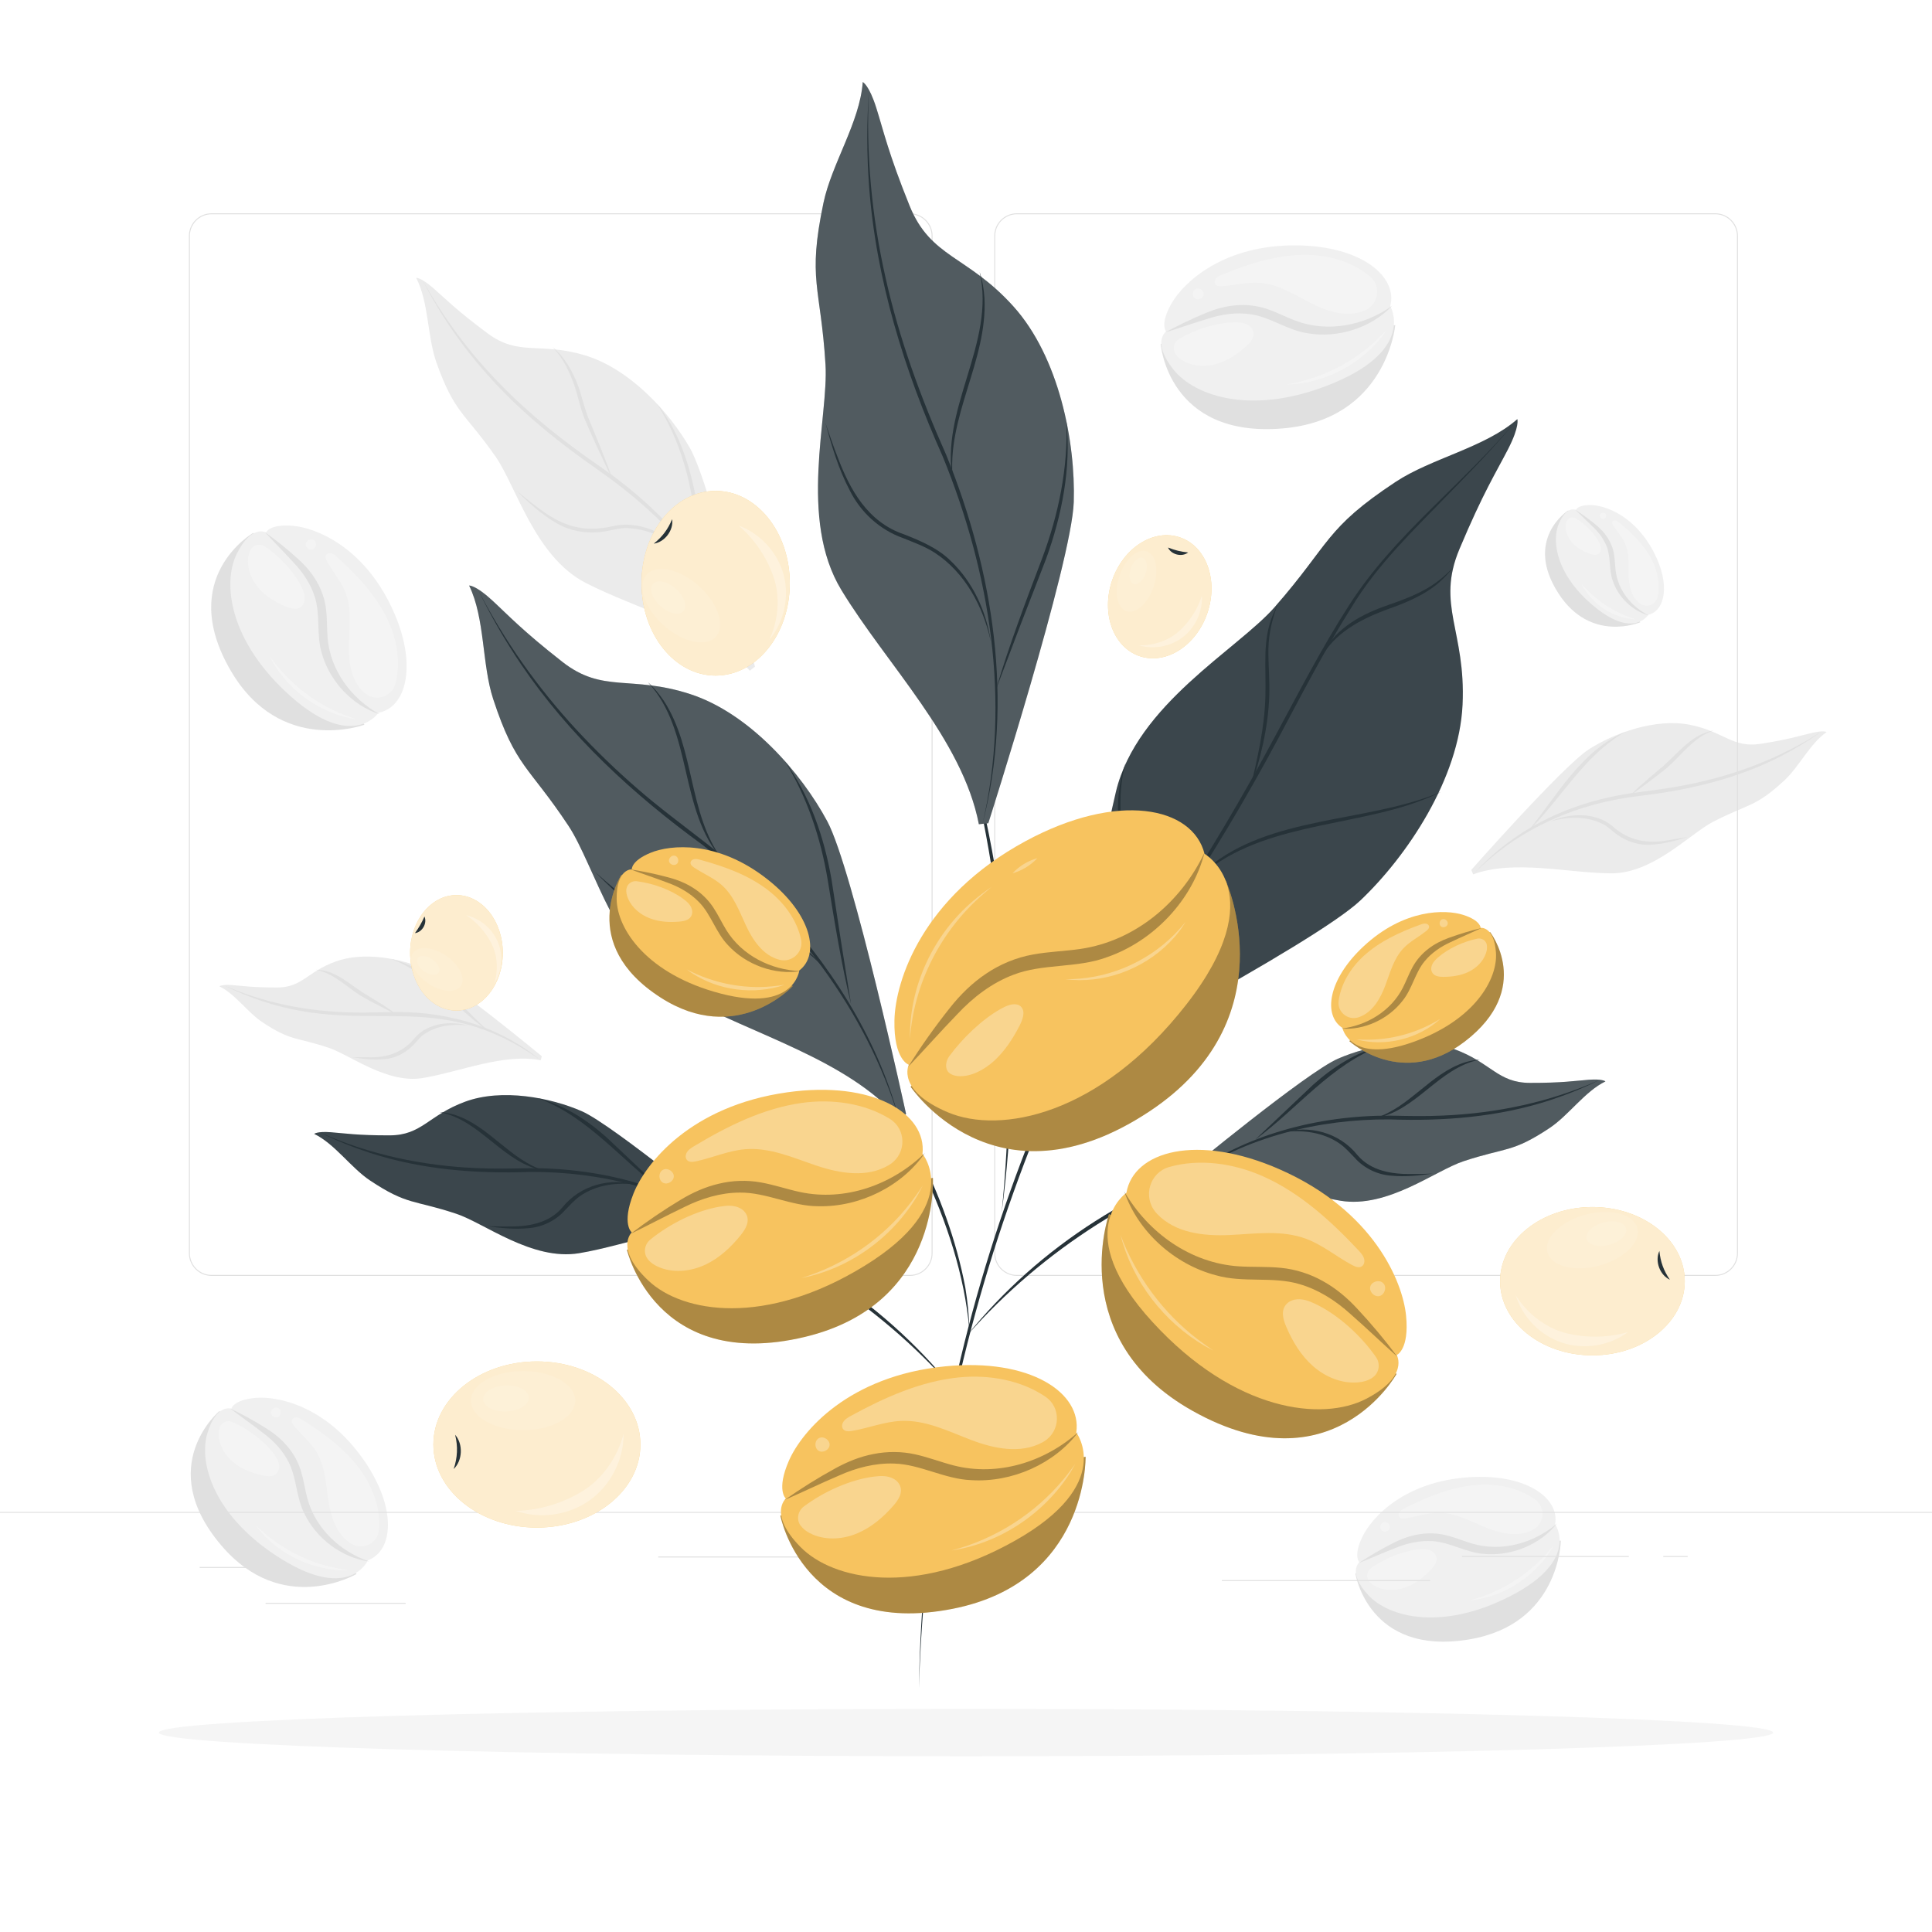 <svg class="animated" id="freepik_stories-coffee-bean" xmlns="http://www.w3.org/2000/svg" viewBox="0 0 500 500" version="1.1" xmlns:xlink="http://www.w3.org/1999/xlink" xmlns:svgjs="http://svgjs.com/svgjs"><style>svg#freepik_stories-coffee-bean:not(.animated) .animable {opacity: 0;}svg#freepik_stories-coffee-bean.animated #freepik--Leaves--inject-82 {animation: 1.5s Infinite  linear floating;animation-delay: 0s;}            @keyframes floating {                0% {                    opacity: 1;                    transform: translateY(0px);                }                50% {                    transform: translateY(-10px);                }                100% {                    opacity: 1;                    transform: translateY(0px);                }            }        </style><g id="freepik--background-complete--inject-82" class="animable" style="transform-origin: 250px 240.033px;"><g id="elsqyfnlo4kej" class="animable" style="transform-origin: 98.5px 263.38px;"><path d="M56.78,255.27c4.09,1.98,7.3,6.73,11.09,9.25,7.46,4.97,8.62,3.8,17.13,6.62,5.62,1.86,15.1,9.4,24.43,7.85,9.69-1.61,20.85-6.46,30.5-4.6l.29-1.04s-24.03-19.86-30.25-22.58c-6.22-2.72-15.88-4.59-23.2-1.9s-8.57,6.67-15,6.69c-6.43,.01-8.96-.42-11.69-.62-2.73-.21-3.3,.33-3.3,.33Z" style="fill: rgb(235, 235, 235); transform-origin: 98.5px 263.38px;" id="elo6u83cedjjn" class="animable"></path><path d="M139.93,274.39c-27.22-19.27-43.98-5.98-72.03-15.28-3.4-1.13-6.72-2.48-9.9-4.1,9.81,4.32,20.39,6.51,31.05,6.95,3.55,.17,7.1,.08,10.67,0,14.56-.59,28.81,3.09,40.21,12.44h0Z" style="fill: rgb(224, 224, 224); transform-origin: 98.965px 264.705px;" id="elxud68e5w7s" class="animable"></path><path d="M102.64,262.61c-2.97-1.58-6.39-3.2-9.31-4.92-3.77-2.39-7.02-5.85-11.6-6.72,5.34,0,9.05,4.18,13.39,6.65,2.51,1.58,5.26,3.09,7.52,4.99h0Z" style="fill: rgb(224, 224, 224); transform-origin: 92.185px 256.79px;" id="eluoo0ff1l7n" class="animable"></path><path d="M121.09,265.39c-3.98-.49-8.2,.05-11.48,2.39-1.02,.7-1.79,1.87-2.81,2.84-1.98,1.99-4.69,3.35-7.5,3.5-2.77,.24-5.5-.08-8.19-.52,1.36,0,2.72,.06,4.08,.03,4.94,.16,9.16-1.22,12.3-5.18,3.31-3.68,9.04-4.31,13.61-3.05h0Z" style="fill: rgb(224, 224, 224); transform-origin: 106.105px 269.505px;" id="eln3xg5z50ow" class="animable"></path><path d="M126.45,266.89c-8.65-5.96-15.18-14.95-25.26-18.74,10.65,2.53,17.51,11.74,25.26,18.74h0Z" style="fill: rgb(224, 224, 224); transform-origin: 113.82px 257.52px;" id="elkqctyegy04o" class="animable"></path></g><g id="elwkvtlmjyxbs" class="animable" style="transform-origin: 426.735px 206.704px;"><path d="M472.72,189.46c-4.31,3-7.12,9-10.98,12.56-7.62,7.02-9.15,5.89-18.36,10.64-6.08,3.14-15.54,13.45-26.47,13.36-11.35-.09-24.97-3.61-35.64,.25l-.52-1.13s23.85-27,30.45-31.22c6.61-4.23,17.3-8.1,26.14-6.35,8.84,1.76,10.98,6.07,18.32,4.93,7.34-1.14,10.15-2.09,13.23-2.82s3.83-.22,3.83-.22Z" style="fill: rgb(235, 235, 235); transform-origin: 426.735px 206.704px;" id="elhvs0frq0t5" class="animable"></path><path d="M381.27,226.27c11.47-12.73,26.83-19.38,43.65-21.36,4.09-.54,8.15-1.08,12.18-1.92,12.1-2.44,23.78-6.86,34.17-13.6-3.35,2.42-6.9,4.54-10.58,6.43-11.08,5.66-23.37,8.6-35.65,10.07-16.58,1.83-31.98,8.39-43.79,20.38h0Z" style="fill: rgb(224, 224, 224); transform-origin: 426.26px 207.83px;" id="elc8g1knywdm4" class="animable"></path><path d="M421.7,206.1c-.03-.08,.15-.22,.23-.31l.31-.32c.38-.38,1.5-1.42,1.91-1.8,1.55-1.36,3.72-3.27,5.28-4.57,4.51-3.59,7.97-9.01,14.04-10.06-5.11,1.74-8.21,6.28-12.08,9.7-1.32,1.06-2.78,2.22-4.14,3.22-.92,.68-3.31,2.47-4.22,3.11l-.7,.52c-.13,.12-.59,.38-.63,.52h0Z" style="fill: rgb(224, 224, 224); transform-origin: 432.583px 197.575px;" id="elcjivhsjwgdc" class="animable"></path><path d="M401.15,212.61c4.99-2.19,11.61-2.5,16.03,1.09,4.42,4.02,9.29,4.76,15.02,3.68,1.55-.22,3.09-.54,4.64-.8-3,.95-6.05,1.8-9.26,2.01-3.22,.31-6.54-.74-9.14-2.65-1.33-.91-2.42-2.12-3.74-2.73-4.18-2.07-9.11-1.91-13.56-.59h0Z" style="fill: rgb(224, 224, 224); transform-origin: 418.99px 214.811px;" id="elyd61ectizg" class="animable"></path><path d="M395.31,215.29c7.67-9.32,13.81-21.05,25.45-25.95-10.88,6.07-16.72,17.51-25.45,25.95h0Z" style="fill: rgb(224, 224, 224); transform-origin: 408.035px 202.315px;" id="elydc04569rmr" class="animable"></path></g><g id="elo9x8dfle87d" class="animable" style="transform-origin: 151.545px 122.739px;"><path d="M107.71,71.91c3.28,6.31,2.86,15.26,5.25,21.95,4.71,13.2,7.25,12.82,15.29,24.3,5.3,7.58,10.14,25.88,23.28,32.67,13.65,7.04,32.17,11.39,42.52,22.74l1.33-1.03s-11.56-47.34-16.81-56.56c-5.25-9.22-15.62-20.6-27.31-24.06-11.69-3.46-16.98,.35-25.04-5.63-8.07-5.99-10.84-8.89-14.07-11.71s-4.44-2.67-4.44-2.67Z" style="fill: rgb(235, 235, 235); transform-origin: 151.545px 122.739px;" id="elrtlnsivlrsk" class="animable"></path><path d="M194.05,173.56c-4.91-16.03-13.88-30.65-26.44-41.77-4.11-3.74-8.52-7.15-13.06-10.35-9.17-6.36-17.98-13.37-25.69-21.5-7.7-8.11-14.33-17.26-19.38-27.23,5.43,9.75,12.16,18.74,19.95,26.68,7.76,8.01,16.53,14.9,25.69,21.24,19.05,13.13,32.95,30.31,38.93,52.93h0Z" style="fill: rgb(224, 224, 224); transform-origin: 151.765px 123.135px;" id="elusst3r31g8" class="animable"></path><path d="M158.34,123.96c.1,.11-.05-.22-.04-.22-.07-.17-.29-.64-.37-.81-.91-1.92-2.61-5.52-3.51-7.48-.97-2.06-1.98-4.37-2.89-6.47-1.55-3.57-2.09-7.64-3.64-11.22-1.15-2.89-2.7-5.64-4.87-7.93,2.47,2,4.25,4.76,5.58,7.63,1.79,3.59,2.31,7.47,3.84,11.14,.88,2.12,1.86,4.43,2.7,6.54,.9,2.28,2.4,5.98,3.13,8.29l.08,.28,.03,.14s.03,.15-.03,.09h0Z" style="fill: rgb(224, 224, 224); transform-origin: 150.704px 106.906px;" id="elyrxrkq5dmu" class="animable"></path><path d="M178.85,144.68c-4.42-4.47-10.27-7.81-16.61-8.01-2.09-.08-4.13,.69-6.22,.93-4.29,.62-8.86-.18-12.53-2.53-3.7-2.23-6.85-5.15-9.89-8.11,1.66,1.33,3.3,2.69,5,3.95,6.48,5.1,12.2,7.18,20.4,5.17,7.53-1.5,15.18,2.93,19.85,8.6h0Z" style="fill: rgb(224, 224, 224); transform-origin: 156.225px 135.82px;" id="elk62386ch10d" class="animable"></path><path d="M184.16,151.57c-2.42-7.91-3.78-16.11-5.33-24.22-1.55-8.05-4.37-15.95-8.81-22.88,10.65,13.35,10.57,31.12,14.14,47.1h0Z" style="fill: rgb(224, 224, 224); transform-origin: 177.09px 128.02px;" id="eluq24317aigd" class="animable"></path></g><g id="ellbbck3qlei" class="animable" style="transform-origin: 74.881px 386.212px;"><g id="elbgnptf7unxo" class="animable" style="transform-origin: 74.881px 386.212px;"><path d="M92.27,407.34c-.2,.12-19.23,11.17-35.01-7.4-17.48-20.56-.49-34.74-.49-34.74l35.5,42.14Z" style="fill: rgb(224, 224, 224); transform-origin: 70.816px 387.956px;" id="elmpkj59y4q7" class="animable"></path><path d="M95.21,403.81s-4.59,10.55-22.07-.15c-17.48-10.69-21.81-24.73-19.5-32.62,2.3-7.89,6.23-6.46,6.23-6.46,0,0,.46-2.26,6.16-2.8,5.71-.54,18.26,1.95,28.07,16.01,8.69,12.45,7.74,23.52,1.11,26.03Z" style="fill: rgb(240, 240, 240); transform-origin: 76.734px 385.084px;" id="ellsy8o3x1i1" class="animable"></path><path d="M95.54,404.11c-7.64-2.61-13.97-8.65-16.03-16.45-.59-2.25-.91-4.6-1.6-6.88-.7-2.36-1.94-4.61-3.54-6.48-1.55-1.85-3.51-3.43-5.54-4.69-3-1.88-6.1-3.59-9.29-5.12,2.81,2.14,5.69,4.14,8.47,6.3,2.7,1.99,5.14,4.55,6.65,7.52,2.13,4.07,1.96,9.19,4.09,13.36,3.11,6.51,9.7,11.48,16.79,12.44h0Z" style="fill: rgb(224, 224, 224); transform-origin: 77.54px 384.3px;" id="el8ruo3cecqu5" class="animable"></path><g id="elazeer29ssdn"><g style="opacity: 0.3; transform-origin: 86.825px 383.519px;" class="animable"><path d="M76.51,366.84c.66-.04,1.23,.3,1.77,.64,5.79,3.63,11.39,7.82,15.27,13.35,3.11,4.45,4.98,9.91,4.53,15.12-.29,3.32-3.98,5.32-7.01,3.65-.1-.05-.2-.11-.29-.17-3.75-2.37-5.19-7-5.81-11.26-.63-4.26-.8-8.76-3.11-12.49-1.54-2.5-3.91-4.41-5.78-6.7-.38-.47-.77-1.07-.47-1.62,.17-.32,.53-.5,.91-.52Z" style="fill: rgb(255, 255, 255); transform-origin: 86.825px 383.519px;" id="el392o7m2r4kr" class="animable"></path></g></g><g id="elwuzec6bxbu"><g style="opacity: 0.3; transform-origin: 71.363px 365.562px;" class="animable"><path d="M72,364.42l.17,.11c.7,.53,.57,1.81-.22,2.19-.79,.38-1.87-.32-1.85-1.19,.02-.88,1.13-1.52,1.9-1.1Z" style="fill: rgb(255, 255, 255); transform-origin: 71.363px 365.562px;" id="elqet7okaudzd" class="animable"></path></g></g><g id="elp4abli2p5c8"><g style="opacity: 0.3; transform-origin: 64.416px 374.93px;" class="animable"><path d="M56.95,369.22v-.02c.57-1.21,2.03-1.69,3.25-1.15,4.01,1.78,8.19,4.87,10.7,8.29,.72,.98,1.38,2.05,1.35,3.31-.01,.47-.14,.94-.4,1.33-.84,1.27-2.43,1.15-3.77,.86-2.64-.56-5.25-1.51-7.38-3.16-2.13-1.66-3.76-4.08-4.07-6.76-.11-.91-.05-1.86,.32-2.69Z" style="fill: rgb(255, 255, 255); transform-origin: 64.416px 374.93px;" id="elaazm4vrgnxg" class="animable"></path></g></g></g><g id="elz7cvqfdeold"><path d="M66.17,394.72c5.67,5.59,12.9,9.52,20.71,11.08l1.68,.32c.57,.07,1.13,.16,1.7,.25-.57,.01-1.15,.02-1.73,.01-8.66-.3-17.23-4.66-22.37-11.67h0Z" style="fill: rgb(255, 255, 255); opacity: 0.3; transform-origin: 78.21px 400.547px;" class="animable"></path></g></g><g id="ellj4v2ifwuic" class="animable" style="transform-origin: 330.735px 87.278px;"><g id="elqivu5mssk3k" class="animable" style="transform-origin: 330.735px 87.278px;"><path d="M361.09,84.15c-.02,.25-2.31,24.47-29.16,26.73-29.72,2.5-31.55-21.89-31.55-21.89l60.71-4.84Z" style="fill: rgb(224, 224, 224); transform-origin: 330.735px 97.605px;" id="eldwlbl32zdmv" class="animable"></path><path d="M359.8,79.23s6.53,10.91-14.32,19.75c-20.85,8.84-36.25,3.71-41.87-3.43-5.62-7.15-1.81-9.76-1.81-9.76,0,0-1.74-1.86,1.44-7.34,3.18-5.48,13.49-15.17,32.44-14.95,16.78,.19,26.13,8.16,24.11,15.73Z" style="fill: rgb(240, 240, 240); transform-origin: 330.653px 83.579px;" id="elj6dxfbcnw1" class="animable"></path><path d="M360.29,79.13c-7.25,5.19-16.76,7-25.09,3.84-2.41-.92-4.72-2.14-7.21-2.98-2.57-.89-5.39-1.21-8.1-.98-2.66,.2-5.33,.95-7.77,1.97-3.62,1.49-7.15,3.18-10.58,5.06,3.73-1.15,7.38-2.45,11.1-3.57,3.53-1.15,7.39-1.7,11.04-1.14,5.02,.7,9.53,4.14,14.64,4.9,7.85,1.39,16.56-1.35,21.97-7.1h0Z" style="fill: rgb(224, 224, 224); transform-origin: 330.915px 82.762px;" id="elji1xhiuje6s" class="animable"></path><g id="elzuaqv2f36n"><g style="opacity: 0.3; transform-origin: 335.364px 73.581px;" class="animable"><path d="M314.55,72.28c.39-.62,1.07-.91,1.72-1.18,6.99-2.87,14.35-5.22,21.82-5.14,6,.06,12.11,1.89,16.51,5.65,2.8,2.39,2.23,7-1.23,8.65-.11,.05-.23,.1-.34,.15-4.54,1.85-9.62,.17-13.86-2.01-4.23-2.18-8.39-4.91-13.22-5.23-3.24-.22-6.48,.68-9.74,.89-.67,.04-1.46,0-1.76-.62-.18-.36-.11-.8,.11-1.15Z" style="fill: rgb(255, 255, 255); transform-origin: 335.364px 73.581px;" id="eleztywuoei1" class="animable"></path></g></g><g id="ell3nbef1kzj"><g style="opacity: 0.3; transform-origin: 310.123px 76.042px;" class="animable"><path d="M309.48,74.78l.2-.08c.93-.29,1.99,.65,1.82,1.6-.17,.95-1.48,1.48-2.26,.89s-.64-1.99,.23-2.42Z" style="fill: rgb(255, 255, 255); transform-origin: 310.123px 76.042px;" id="elez15fpaglut" class="animable"></path></g></g><g id="elg02udqrtbuh"><g style="opacity: 0.3; transform-origin: 314.101px 89.04px;" class="animable"><path d="M304.12,91.4v-.03c-.74-1.28-.24-2.9,1.03-3.65,4.18-2.47,9.64-4.23,14.33-4.29,1.34-.02,2.72,.08,3.84,.92,.41,.31,.75,.73,.94,1.21,.6,1.58-.53,2.92-1.65,3.95-2.2,2.02-4.73,3.75-7.59,4.6-2.86,.85-6.08,.76-8.69-.68-.88-.49-1.7-1.14-2.21-2.02Z" style="fill: rgb(255, 255, 255); transform-origin: 314.101px 89.04px;" id="elld77gyw0u4m" class="animable"></path></g></g></g><g id="el1wx7qafibtf"><path d="M332.97,99.5c8.69-1.44,16.9-5.42,23.29-11.48,.81-.76,1.91-1.9,2.67-2.69-.36,.52-.73,1.04-1.11,1.55-5.88,7.55-15.26,12.43-24.85,12.62h0Z" style="fill: rgb(255, 255, 255); opacity: 0.3; transform-origin: 345.95px 92.415px;" class="animable"></path></g></g><g id="elg13zd2h3r9n" class="animable" style="transform-origin: 377.355px 403.536px;"><g id="elyniwun029zf" class="animable" style="transform-origin: 377.355px 403.536px;"><path d="M403.94,398.71c0,.22-.33,21.73-23.83,25.59-26.02,4.28-29.34-17.09-29.34-17.09l53.16-8.51Z" style="fill: rgb(224, 224, 224); transform-origin: 377.355px 411.783px;" id="elnp4uacu5saf" class="animable"></path><path d="M402.46,394.48s6.52,9.16-11.24,18.41c-17.76,9.25-31.69,5.8-37.14-.1-5.45-5.9-2.27-8.47-2.27-8.47,0,0-1.66-1.52,.76-6.57,2.42-5.05,10.83-14.31,27.54-15.44,14.8-1,23.59,5.36,22.35,12.18Z" style="fill: rgb(240, 240, 240); transform-origin: 377.258px 400.402px;" id="eldqwqo7nntne" class="animable"></path><path d="M402.88,394.35c-6.03,5.08-14.28,7.34-21.84,5.14-2.19-.64-4.31-1.55-6.57-2.12-2.33-.6-4.84-.69-7.21-.3-2.33,.36-4.64,1.21-6.71,2.28-3.09,1.56-6.08,3.3-8.97,5.2,3.2-1.28,6.33-2.68,9.54-3.92,3.03-1.26,6.39-2.01,9.65-1.78,4.48,.26,8.69,2.99,13.25,3.3,7.02,.67,14.5-2.34,18.87-7.79h0Z" style="fill: rgb(224, 224, 224); transform-origin: 377.235px 399.45px;" id="elzsjm59fzki" class="animable"></path><g id="elmsicerg1j2"><g style="opacity: 0.3; transform-origin: 380.567px 390.623px;" class="animable"><path d="M362.09,391.51c.3-.57,.88-.88,1.43-1.16,5.96-3.02,12.29-5.6,18.87-6.06,5.29-.37,10.8,.82,14.94,3.83,2.64,1.92,2.45,6.01-.48,7.71-.1,.06-.19,.11-.29,.16-3.88,1.95-8.47,.82-12.35-.8-3.88-1.62-7.74-3.74-12.02-3.69-2.87,.03-5.67,1.05-8.52,1.46-.59,.08-1.29,.1-1.6-.42-.18-.31-.15-.7,.02-1.02Z" style="fill: rgb(255, 255, 255); transform-origin: 380.567px 390.623px;" id="el6x470y5q5lo" class="animable"></path></g></g><g id="elqxsesx4qhqm"><g style="opacity: 0.3; transform-origin: 358.463px 395.151px;" class="animable"><path d="M357.8,394.07l.17-.08c.8-.32,1.8,.43,1.72,1.29-.08,.85-1.2,1.4-1.93,.94-.72-.46-.7-1.71,.04-2.15Z" style="fill: rgb(255, 255, 255); transform-origin: 358.463px 395.151px;" id="el8e2qaled5mn" class="animable"></path></g></g><g id="ellq8emxh8lgk"><g style="opacity: 0.3; transform-origin: 362.808px 406.205px;" class="animable"><path d="M354.23,409.09v-.02c-.74-1.08-.41-2.54,.65-3.29,3.51-2.47,8.2-4.4,12.33-4.79,1.18-.11,2.41-.12,3.45,.54,.39,.25,.71,.59,.91,1,.64,1.35-.27,2.61-1.18,3.59-1.8,1.93-3.91,3.63-6.37,4.59-2.46,.95-5.31,1.09-7.71,0-.81-.37-1.58-.89-2.09-1.63Z" style="fill: rgb(255, 255, 255); transform-origin: 362.808px 406.205px;" id="elmzgaigi6aab" class="animable"></path></g></g></g><g id="elnk0ghkj5hqe"><path d="M380.22,414.21c7.53-1.94,14.46-6.01,19.71-11.76l1.12-1.25c.35-.44,.7-.87,1.07-1.3-.28,.49-.56,.97-.86,1.45-4.61,7.11-12.58,12.09-21.04,12.85h0Z" style="fill: rgb(255, 255, 255); opacity: 0.3; transform-origin: 391.17px 407.055px;" class="animable"></path></g></g><g id="el0nh9bjqfuel" class="animable" style="transform-origin: 415.247px 146.453px;"><g id="elye2cl0f44us" class="animable" style="transform-origin: 415.247px 146.453px;"><path d="M424.49,161.04c-.13,.06-12.81,5.39-21.11-7.38-9.19-14.14,2.47-21.57,2.47-21.57l18.64,28.94Z" style="fill: rgb(224, 224, 224); transform-origin: 412.17px 147.142px;" id="el94fntjyq65p" class="animable"></path><path d="M426.59,159.09s-3.69,6.17-13.66-1.85c-9.98-8.02-11.54-17.06-9.48-21.77,2.06-4.71,4.38-3.51,4.38-3.51,0,0,.46-1.36,4.04-1.24,3.58,.12,11.16,2.66,16.12,12.16,4.39,8.41,2.92,15.19-1.39,16.22Z" style="fill: rgb(240, 240, 240); transform-origin: 416.651px 146.035px;" id="elvavzosjyssr" class="animable"></path><path d="M426.77,159.3c-4.53-2.22-7.97-6.47-8.62-11.47-.19-1.44-.2-2.92-.44-4.39-.25-1.52-.84-3.01-1.68-4.3-.81-1.27-1.9-2.4-3.06-3.35-1.71-1.41-3.49-2.71-5.35-3.91,1.57,1.55,3.19,3.02,4.75,4.58,1.51,1.45,2.82,3.23,3.52,5.19,1,2.69,.48,5.85,1.47,8.6,1.41,4.28,5.1,7.89,9.41,9.04h0Z" style="fill: rgb(224, 224, 224); transform-origin: 417.195px 145.59px;" id="el424pazrckek" class="animable"></path><g id="el09n8nh1cav3"><g style="opacity: 0.3; transform-origin: 423.253px 145.712px;" class="animable"><path d="M417.96,134.69c.41,.03,.74,.29,1.05,.54,3.3,2.71,6.44,5.75,8.39,9.49,1.57,3.01,2.29,6.54,1.6,9.73-.44,2.04-2.89,2.98-4.64,1.7-.06-.04-.11-.09-.17-.13-2.14-1.77-2.66-4.75-2.7-7.44-.05-2.69,.2-5.49-.93-7.98-.76-1.67-2.07-3.05-3.05-4.61-.2-.32-.39-.73-.16-1.04,.13-.18,.37-.27,.6-.25Z" style="fill: rgb(255, 255, 255); transform-origin: 423.253px 145.712px;" id="elioc9wem8r7" class="animable"></path></g></g><g id="elhz9w4w98eb"><g style="opacity: 0.3; transform-origin: 414.862px 133.492px;" class="animable"><path d="M415.35,132.83l.09,.08c.39,.38,.21,1.16-.31,1.34-.52,.17-1.13-.34-1.05-.89,.08-.54,.82-.85,1.27-.53Z" style="fill: rgb(255, 255, 255); transform-origin: 414.862px 133.492px;" id="eldpzulwk1kmd" class="animable"></path></g></g><g id="elovxwihx79u"><g style="opacity: 0.3; transform-origin: 409.763px 138.742px;" class="animable"><path d="M405.64,134.61h0c.44-.72,1.39-.9,2.1-.47,2.35,1.42,4.69,3.67,5.97,5.99,.37,.66,.69,1.38,.57,2.16-.04,.29-.16,.57-.35,.79-.63,.72-1.6,.52-2.41,.23-1.59-.56-3.13-1.35-4.32-2.55-1.19-1.2-2-2.82-1.98-4.51,0-.57,.11-1.15,.42-1.64Z" style="fill: rgb(255, 255, 255); transform-origin: 409.763px 138.742px;" id="elhx7cgjrgqy9" class="animable"></path></g></g></g><g id="elx5pm3yz9eqk"><path d="M409.32,151.14c3.77,4.38,8.48,7.44,14,9.14-5.77-.24-11.45-3.96-14-9.14h0Z" style="fill: rgb(255, 255, 255); opacity: 0.3; transform-origin: 416.32px 155.71px;" class="animable"></path></g></g><g id="eld2f2zbqa70p" class="animable" style="transform-origin: 79.946px 162.498px;"><g id="elydczc5nxox" class="animable" style="transform-origin: 79.946px 162.498px;"><path d="M94.3,187.56c-.22,.08-21.75,7.96-34.56-13.95-14.19-24.26,5.81-35.71,5.81-35.71l28.75,49.66Z" style="fill: rgb(224, 224, 224); transform-origin: 74.476px 163.452px;" id="elprrhd2cm4va" class="animable"></path><path d="M97.95,184.47s-6.62,9.98-22.6-4.16c-15.98-14.14-17.87-29.32-14.07-37,3.8-7.68,7.56-5.5,7.56-5.5,0,0,.88-2.23,6.83-1.75,5.95,.48,18.37,5.31,25.87,21.51,6.64,14.35,3.67,25.53-3.59,26.89Z" style="fill: rgb(240, 240, 240); transform-origin: 82.425px 161.941px;" id="els0sd2s801xa" class="animable"></path><path d="M98.23,184.84c-7.36-4.06-12.76-11.41-13.45-19.78-.2-2.42-.1-4.88-.39-7.34-.29-2.55-1.16-5.08-2.46-7.29-1.25-2.18-2.97-4.15-4.83-5.81-2.73-2.48-5.6-4.79-8.59-6.94,2.49,2.7,5.08,5.28,7.54,7.99,2.41,2.54,4.44,5.59,5.45,8.92,1.44,4.56,.34,9.78,1.77,14.44,2.01,7.24,7.87,13.53,14.95,15.8h0Z" style="fill: rgb(224, 224, 224); transform-origin: 83.37px 161.26px;" id="eleyqpwyev6ml" class="animable"></path><g id="elsd89u7lsd2b"><g style="opacity: 0.3; transform-origin: 93.629px 161.852px;" class="animable"><path d="M85.5,143.17c.68,.08,1.21,.54,1.7,.98,5.28,4.78,10.26,10.09,13.23,16.47,2.38,5.13,3.3,11.06,1.89,16.33-.9,3.36-5.05,4.74-7.85,2.47-.09-.07-.18-.15-.27-.23-3.42-3.11-4.05-8.11-3.91-12.6,.13-4.48,.77-9.13-.92-13.37-1.13-2.84-3.21-5.24-4.71-7.92-.31-.55-.59-1.24-.19-1.75,.24-.3,.64-.42,1.02-.37Z" style="fill: rgb(255, 255, 255); transform-origin: 93.629px 161.852px;" id="elwpgssmnj7ch" class="animable"></path></g></g><g id="el76i09rjtygo"><g style="opacity: 0.3; transform-origin: 80.454px 140.934px;" class="animable"><path d="M81.31,139.87l.15,.14c.62,.67,.26,1.95-.62,2.2-.88,.25-1.86-.66-1.68-1.56,.18-.9,1.43-1.35,2.15-.78Z" style="fill: rgb(255, 255, 255); transform-origin: 80.454px 140.934px;" id="eljaw17dk8k5q" class="animable"></path></g></g><g id="eloq01r9536j"><g style="opacity: 0.3; transform-origin: 71.524px 149.264px;" class="animable"><path d="M65,142.05l.02-.02c.8-1.13,2.38-1.37,3.53-.59,3.79,2.55,7.51,6.48,9.47,10.44,.56,1.13,1.04,2.35,.78,3.64-.1,.48-.31,.93-.65,1.29-1.1,1.15-2.7,.73-4.02,.2-2.61-1.05-5.11-2.5-6.99-4.59-1.89-2.09-3.11-4.86-2.95-7.67,.06-.95,.28-1.91,.82-2.7Z" style="fill: rgb(255, 255, 255); transform-origin: 71.524px 149.264px;" id="elnuv3jclv6n" class="animable"></path></g></g></g><g id="elzf3j8u2onp"><path d="M69.83,169.87c4.78,6.78,11.48,12.13,19.22,15.14l1.67,.63c.57,.18,1.13,.36,1.7,.56-.59-.09-1.18-.19-1.77-.31-8.82-1.9-16.8-7.92-20.82-16.02h0Z" style="fill: rgb(255, 255, 255); opacity: 0.3; transform-origin: 81.125px 178.035px;" class="animable"></path></g></g><g id="elaqsjly6kem9" class="animable" style="transform-origin: 250px 235.135px;"><g id="eld4qjeabchd6" class="animable" style="transform-origin: 250px 223.36px;"><g id="el5yu0h3il11h" class="animable" style="transform-origin: 249.335px 192.7px;"><path d="M443.92,330.2h-180.75c-3.23,0-5.86-2.63-5.86-5.86V61.06c0-3.23,2.63-5.86,5.86-5.86h180.75c3.23,0,5.86,2.63,5.86,5.86V324.34c0,3.23-2.63,5.86-5.86,5.86ZM263.17,55.45c-3.09,0-5.61,2.52-5.61,5.61V324.34c0,3.09,2.52,5.61,5.61,5.61h180.75c3.09,0,5.61-2.52,5.61-5.61V61.06c0-3.09-2.52-5.61-5.61-5.61h-180.75Z" style="fill: rgb(224, 224, 224); transform-origin: 353.545px 192.7px;" id="elvarnrf9jkgc" class="animable"></path><path d="M235.49,330.2H54.75c-3.23,0-5.86-2.63-5.86-5.86V61.06c0-3.23,2.63-5.86,5.86-5.86H235.49c3.23,0,5.86,2.63,5.86,5.86V324.34c0,3.23-2.63,5.86-5.86,5.86ZM54.75,55.45c-3.09,0-5.61,2.52-5.61,5.61V324.34c0,3.09,2.52,5.61,5.61,5.61H235.49c3.09,0,5.61-2.52,5.61-5.61V61.06c0-3.09-2.52-5.61-5.61-5.61H54.75Z" style="fill: rgb(224, 224, 224); transform-origin: 145.12px 192.7px;" id="el44enww9hvxy" class="animable"></path></g><rect x="0" y="391.27" width="500" height=".25" style="fill: rgb(224, 224, 224); transform-origin: 250px 391.395px;" id="el0dj9jaeui1w6" class="animable"></rect></g><rect x="51.67" y="405.53" width="16.06" height=".25" style="fill: rgb(224, 224, 224); transform-origin: 59.7px 405.655px;" id="el32srysjnxjg" class="animable"></rect><rect x="170.35" y="402.82" width="53.53" height=".25" style="fill: rgb(224, 224, 224); transform-origin: 197.115px 402.945px;" id="elh21517dgken" class="animable"></rect><rect x="68.73" y="414.82" width="36.25" height=".25" style="fill: rgb(224, 224, 224); transform-origin: 86.855px 414.945px;" id="elfashb2bhwnt" class="animable"></rect><rect x="378.35" y="402.69" width="43.19" height=".25" style="fill: rgb(224, 224, 224); transform-origin: 399.945px 402.815px;" id="el43ola20dwm9" class="animable"></rect><rect x="430.45" y="402.69" width="6.33" height=".25" style="fill: rgb(224, 224, 224); transform-origin: 433.615px 402.815px;" id="elyexyi3l64l" class="animable"></rect><rect x="316.21" y="408.92" width="53.89" height=".25" style="fill: rgb(224, 224, 224); transform-origin: 343.155px 409.045px;" id="eldrrfz5jg1p" class="animable"></rect></g></g><g id="freepik--Shadow--inject-82" class="animable" style="transform-origin: 250px 448.39px;"><path d="M458.88,448.39c0,3.39-93.52,6.13-208.88,6.13s-208.88-2.75-208.88-6.13,93.52-6.13,208.88-6.13,208.88,2.75,208.88,6.13Z" style="fill: rgb(245, 245, 245); transform-origin: 250px 448.39px;" id="elxcd6pbonbe" class="animable"></path></g><g id="freepik--Leaves--inject-82" class="animable" style="transform-origin: 248.4px 229.065px;"><g id="elh6hguly499m" class="animable" style="transform-origin: 248.4px 229.065px;"><path d="M217.11,265.85c15.03,19.73,28.06,42.77,32.71,67.35,.57,3.55,.97,7.14,1.03,10.73-2.47-27.74-18.28-55.4-33.74-78.08h0Z" style="fill: rgb(38, 50, 56); transform-origin: 233.98px 304.89px;" id="el5n938z06n55" class="animable"></path><g id="elgwfildkms4" class="animable" style="transform-origin: 177.95px 220.585px;"><g id="eliqbbfingo9" class="animable" style="transform-origin: 177.95px 220.58px;"><path d="M121.41,151.54c4.14,8.49,3.28,20.38,6.22,29.36,5.81,17.71,9.2,17.28,19.49,32.82,6.79,10.26,12.59,34.75,29.83,44.22,17.9,9.83,42.37,16.25,55.74,31.68l1.8-1.32s-13.74-63.32-20.4-75.76-20.05-27.91-35.47-32.91c-15.42-5-22.58-.11-33.09-8.35-10.52-8.23-14.1-12.19-18.3-16.04s-5.82-3.7-5.82-3.7Z" style="fill: rgb(38, 50, 56); transform-origin: 177.95px 220.58px;" id="elbv1nyhfot9l" class="animable"></path><g id="eluhixoxepa0i"><g style="opacity: 0.2; transform-origin: 177.95px 220.58px;" class="animable"><path d="M121.41,151.54c4.14,8.49,3.28,20.38,6.22,29.36,5.81,17.71,9.2,17.28,19.49,32.82,6.79,10.26,12.59,34.75,29.83,44.22,17.9,9.83,42.37,16.25,55.74,31.68l1.8-1.32s-13.74-63.32-20.4-75.76-20.05-27.91-35.47-32.91c-15.42-5-22.58-.11-33.09-8.35-10.52-8.23-14.1-12.19-18.3-16.04s-5.82-3.7-5.82-3.7Z" style="fill: rgb(255, 255, 255); transform-origin: 177.95px 220.58px;" id="elq57bfb7hdl" class="animable"></path></g></g></g><path d="M232.68,289.62c-8.53-28.3-27.63-52.9-50.78-70.9-17.95-13.03-34.58-28.35-47.06-46.81-4.15-6.14-7.86-12.57-11.09-19.23,6.77,13.15,15.4,25.31,25.43,36.16,5.02,5.41,10.33,10.55,15.92,15.38,11.16,9.71,23.92,17.59,33.98,28.57,15.29,16.03,27.86,35.31,33.61,56.84h0Z" style="fill: rgb(38, 50, 56); transform-origin: 178.22px 221.155px;" id="elmtmmcltsl6c" class="animable"></path><path d="M186.91,222.47c-11.36-12.95-7.46-33.14-19.2-45.88,1.58,1.39,2.92,3.04,4.1,4.79,8.12,12.49,6.19,28.99,15.1,41.09h0Z" style="fill: rgb(38, 50, 56); transform-origin: 177.31px 199.53px;" id="elqykrg4c4jef" class="animable"></path><path d="M213.46,250.72c-5.65-6.16-13.33-10.89-21.77-11.37-2.77-.15-5.53,.37-8.34,.76-5.67,1.03-11.69-.29-16.47-3.5-4.84-3.05-8.96-6.99-12.94-10.99,2.14,1.85,4.25,3.73,6.46,5.48,6.45,5.34,14.16,9.84,22.82,8.03,2.78-.35,5.62-.86,8.52-.67,8.61,.54,16.46,5.65,21.73,12.28h0Z" style="fill: rgb(38, 50, 56); transform-origin: 183.705px 238.18px;" id="el1fqtutil2tm" class="animable"></path><path d="M220.29,260.06c-2.58-10.68-4.33-21.57-6.09-32.4-1.8-10.76-5.3-21.38-11.09-30.68,6.51,8.93,10.17,19.7,12.07,30.52l2.5,16.29c.63,4.05,1.94,12.23,2.6,16.27h0Z" style="fill: rgb(38, 50, 56); transform-origin: 211.7px 228.52px;" id="el3qe7l2myc4" class="animable"></path></g><g id="elq7mwo8sthu" class="animable" style="transform-origin: 315.282px 272.685px;"><path d="M237.82,436.9c1.32-87.82,33.07-174.08,86.1-243.79l11.75-14.64,12.38-14.11-12.19,14.26-11.55,14.78c-52.52,69.93-83.98,155.91-86.49,243.5h0Z" style="fill: rgb(38, 50, 56); transform-origin: 292.935px 300.63px;" id="elneexsbxrtp" class="animable"></path><path d="M392.68,108.48c-8.38,7.36-22.18,10.08-31.49,16.23-18.36,12.13-16.82,15.86-31.31,32.41-9.57,10.93-35.65,25.16-41.07,47.74-5.62,23.44-8,53.54-16.65,74.99h0s67.83-35.37,79.92-46.83c12.08-11.46,25.54-31.53,26.43-50.64,.89-19.12-6.9-25.75-.8-40.29,6.1-14.54,9.49-19.85,12.57-25.84s2.4-7.78,2.4-7.78Z" style="fill: rgb(38, 50, 56); transform-origin: 332.452px 194.16px;" id="el8b29kusrwjr" class="animable"></path><g id="elgkoacw1j9ie"><g style="opacity: 0.1; transform-origin: 332.452px 194.16px;" class="animable"><path d="M392.68,108.48c-8.38,7.36-22.18,10.08-31.49,16.23-18.36,12.13-16.82,15.86-31.31,32.41-9.57,10.93-35.65,25.16-41.07,47.74-5.62,23.44-8,53.54-16.65,74.99h0s67.83-35.37,79.92-46.83c12.08-11.46,25.54-31.53,26.43-50.64,.89-19.12-6.9-25.75-.8-40.29,6.1-14.54,9.49-19.85,12.57-25.84s2.4-7.78,2.4-7.78Z" style="fill: rgb(255, 255, 255); transform-origin: 332.452px 194.16px;" id="els9st1xch35" class="animable"></path></g></g><path d="M272.95,277.86c21.42-27.32,40.53-56.44,56.9-87.05,6.19-11.45,12.16-23.08,19.21-34.05,11.74-18.45,29.81-31.58,43.63-48.28-5.47,6.75-11.55,12.97-17.61,19.18-9.03,9.33-18.56,18.35-25.32,29.53-6.96,11.01-12.9,22.59-19.03,34.07-16.4,30.64-35.71,59.73-57.77,86.59h0Z" style="fill: rgb(38, 50, 56); transform-origin: 332.82px 193.17px;" id="elc5g70l2bvqr" class="animable"></path><path d="M306.98,230.49c13.46-17.64,37.84-17.12,57.41-22.63,2.89-.78,5.72-1.75,8.5-2.88-2.69,1.34-5.51,2.4-8.36,3.35-19.44,6.24-43.22,5.51-57.55,22.16h0Z" style="fill: rgb(38, 50, 56); transform-origin: 339.935px 217.735px;" id="eleh8hp7jdsam" class="animable"></path><path d="M323.52,204.27c1.89-7.93,3.76-15.92,3.96-24.09,.26-7.06-.93-14.57,2.05-21.3,.41-.94,.83-1.88,1.26-2.8-1.49,3.82-2.45,7.82-2.53,11.86-.05,4.04,.37,8.15,.22,12.27-.3,8.24-2.29,16.29-4.96,24.06h0Z" style="fill: rgb(38, 50, 56); transform-origin: 327.155px 180.175px;" id="el378jvja29dp" class="animable"></path><path d="M341.98,170.08c2.69-6.72,9.57-10.72,16.09-13.08,4.98-1.74,9.96-3.43,14.16-6.67,1.4-1.05,2.67-2.26,3.9-3.52-1.08,1.39-2.29,2.69-3.62,3.87-4.03,3.52-9.15,5.51-14.1,7.25-6.44,2.45-12.97,5.92-16.43,12.16h0Z" style="fill: rgb(38, 50, 56); transform-origin: 359.055px 158.45px;" id="ely1cfmgkmegm" class="animable"></path><path d="M291.36,253.34c5.09-17.42-5.14-35.15-1.06-52.67,.34-1.14,.69-2.27,1.05-3.39-5.27,18.51,6.79,37.74,0,56.06h0Z" style="fill: rgb(38, 50, 56); transform-origin: 291.399px 225.31px;" id="elgwnutlh3lo" class="animable"></path></g><path d="M259.22,313.86c4.24-41.66,.78-84.1-10.12-124.54l-2.27-8.07,2.52,8c11.89,40.21,15.41,83.04,9.87,124.61h0Z" style="fill: rgb(38, 50, 56); transform-origin: 254.305px 247.555px;" id="eljj91k9jg6nq" class="animable"></path><g id="el61vb1b747hv" class="animable" style="transform-origin: 244.513px 117.27px;"><g id="el71d99rexw2e" class="animable" style="transform-origin: 244.513px 117.27px;"><path d="M223.28,21.23c-.72,10.33-8.05,21.15-10.17,31.29-4.19,20-.73,21.45,.53,41.85,.83,13.46-7.08,39.9,4.11,58.33,11.61,19.14,31.34,38.64,35.58,60.61l2.44-.26s21.63-67.66,22.12-83.12c.48-15.46-3.75-37.49-15.66-50.68-11.9-13.19-21.38-12.47-26.85-26.05-5.48-13.58-6.71-19.3-8.59-25.26-1.88-5.96-3.5-6.7-3.5-6.7Z" style="fill: rgb(38, 50, 56); transform-origin: 244.513px 117.27px;" id="elcsy289o8229" class="animable"></path><g id="elgduf7sdxcd6"><g style="opacity: 0.2; transform-origin: 244.513px 117.27px;" class="animable"><path d="M223.28,21.23c-.72,10.33-8.05,21.15-10.17,31.29-4.19,20-.73,21.45,.53,41.85,.83,13.46-7.08,39.9,4.11,58.33,11.61,19.14,31.34,38.64,35.58,60.61l2.44-.26s21.63-67.66,22.12-83.12c.48-15.46-3.75-37.49-15.66-50.68-11.9-13.19-21.38-12.47-26.85-26.05-5.48-13.58-6.71-19.3-8.59-25.26-1.88-5.96-3.5-6.7-3.5-6.7Z" style="fill: rgb(255, 255, 255); transform-origin: 244.513px 117.27px;" id="elbsfew9080nf" class="animable"></path></g></g></g><path d="M254.27,213.21c7.43-31.61,1.87-65.34-10.29-95.06-9.92-22.2-17.32-45.85-19.08-70.22-.59-8.1-.59-16.24-.03-24.34-.79,16.2,.73,32.47,4.31,48.27,3.52,15.83,9.13,31.1,15.71,45.9,12.16,29.87,17.56,63.86,9.38,95.45h0Z" style="fill: rgb(38, 50, 56); transform-origin: 241.315px 118.4px;" id="eldsnyn74fgb8" class="animable"></path><path d="M246.64,124.47c-3.63-18.52,11.14-35.56,6.89-54.09,.73,2.19,1.1,4.49,1.25,6.8,.84,16.3-10.04,30.92-8.14,47.29h0Z" style="fill: rgb(38, 50, 56); transform-origin: 250.443px 97.425px;" id="eloa3mmcow7pp" class="animable"></path><path d="M256.38,165.84c-1.97-8.95-6.67-17.68-14.42-22.76-2.55-1.66-5.46-2.69-8.34-3.86-5.97-2.14-10.9-6.64-13.71-12.32-2.93-5.54-4.69-11.54-6.31-17.51,1.01,2.93,1.98,5.87,3.12,8.75,3.28,8.74,7.93,17.02,17.28,20.16,4.28,1.69,8.81,3.59,12.15,6.96,5.64,5.42,9.08,12.92,10.24,20.59h0Z" style="fill: rgb(38, 50, 56); transform-origin: 234.995px 137.62px;" id="elu92sk02pql" class="animable"></path><path d="M257.75,178.44c3.44-11.55,7.74-22.84,12.01-34.09,4.18-11.21,6.67-23.23,6.23-35.23,1.25,12.04-1.17,24.27-5.29,35.58l-6.53,16.85c-1.61,4.19-4.83,12.68-6.41,16.89h0Z" style="fill: rgb(38, 50, 56); transform-origin: 267.035px 143.78px;" id="elbm45eif2ca9" class="animable"></path></g><path d="M250.26,345.63c18.66-23.19,45.18-39.96,73.99-47.32l5.8-1.32-5.73,1.57c-28.46,8.33-54.45,24.81-74.06,47.07h0Z" style="fill: rgb(38, 50, 56); transform-origin: 290.155px 321.31px;" id="eldf0elojzr8o" class="animable"></path><g id="elhg3x7oyvy2k" class="animable" style="transform-origin: 361.165px 290.427px;"><g id="elsz4vysunuee" class="animable" style="transform-origin: 361.165px 290.427px;"><path d="M415.5,279.86c-5.33,2.58-9.51,8.76-14.44,12.05-9.72,6.47-11.23,4.95-22.31,8.62-7.32,2.42-19.66,12.24-31.82,10.22-12.62-2.09-27.16-8.41-39.72-5.99l-.38-1.35s31.29-25.86,39.39-29.4,20.69-5.98,30.21-2.47c9.53,3.51,11.16,8.69,19.53,8.71,8.37,.02,11.67-.54,15.23-.81,3.56-.27,4.3,.43,4.3,.43Z" style="fill: rgb(38, 50, 56); transform-origin: 361.165px 290.427px;" id="elk6v3ix5sw8c" class="animable"></path><g id="el9u6cpoe1bwj"><g style="opacity: 0.2; transform-origin: 361.165px 290.427px;" class="animable"><path d="M415.5,279.86c-5.33,2.58-9.51,8.76-14.44,12.05-9.72,6.47-11.23,4.95-22.31,8.62-7.32,2.42-19.66,12.24-31.82,10.22-12.62-2.09-27.16-8.41-39.72-5.99l-.38-1.35s31.29-25.86,39.39-29.4,20.69-5.98,30.21-2.47c9.53,3.51,11.16,8.69,19.53,8.71,8.37,.02,11.67-.54,15.23-.81,3.56-.27,4.3,.43,4.3,.43Z" style="fill: rgb(255, 255, 255); transform-origin: 361.165px 290.427px;" id="el2jrbklmxzjq" class="animable"></path></g></g></g><path d="M307.22,304.75c14.9-11.21,34-16.07,52.49-16.03,4.65,.1,9.25,.21,13.87-.02,13.86-.6,27.62-3.49,40.33-9.19-4.14,2.08-8.47,3.81-12.88,5.26-13.29,4.33-27.45,5.43-41.34,4.93-18.35-.13-37.24,4.55-52.47,15.04h0Z" style="fill: rgb(38, 50, 56); transform-origin: 360.565px 292.13px;" id="el7clelkn6ezo" class="animable"></path><path d="M355.77,289.41c8.99-2.73,14.39-11.59,23.32-14.47,1.28-.38,2.59-.66,3.91-.69-10.63,1.98-16.52,13.42-27.23,15.16h0Z" style="fill: rgb(38, 50, 56); transform-origin: 369.385px 281.83px;" id="elkiakq84nk8j" class="animable"></path><path d="M331.75,293.04c7.16-1.93,14.8,.01,19.53,5.87,3.51,4.17,9.04,5.01,14.21,4.92,1.76,.03,3.53-.06,5.31-.1-3.5,.5-7.06,.88-10.65,.54-3.63-.22-7.19-1.94-9.58-4.67-1.24-1.28-2.4-2.59-3.79-3.58-4.3-3.05-9.84-3.71-15.02-2.99h0Z" style="fill: rgb(38, 50, 56); transform-origin: 351.275px 298.359px;" id="elquqmj5n88x" class="animable"></path><path d="M324.77,294.99c3.73-3.55,11.25-10.67,15-14.2,5.12-4.61,11.18-8.46,17.89-10.21-13.16,4.82-21.85,16.37-32.9,24.41h0Z" style="fill: rgb(38, 50, 56); transform-origin: 341.21px 282.785px;" id="elpeuol4xro3d" class="animable"></path></g><path d="M246.53,359.22c-19.61-22.26-45.6-38.73-74.06-47.07l-5.73-1.57,5.8,1.32c28.82,7.36,55.33,24.13,73.99,47.32h0Z" style="fill: rgb(38, 50, 56); transform-origin: 206.635px 334.9px;" id="el4x37hkfy973" class="animable"></path><g id="el3x6i2tlzuau" class="animable" style="transform-origin: 135.635px 304.007px;"><g id="el393y0nzv2yf" class="animable" style="transform-origin: 135.635px 304.007px;"><path d="M81.3,293.44c5.33,2.58,9.51,8.76,14.44,12.05,9.72,6.47,11.23,4.95,22.31,8.62,7.32,2.42,19.66,12.24,31.82,10.22,12.62-2.09,27.16-8.41,39.72-5.99l.38-1.35s-31.29-25.86-39.39-29.4c-8.1-3.54-20.69-5.98-30.21-2.47-9.53,3.51-11.16,8.69-19.53,8.71-8.37,.02-11.67-.54-15.23-.81-3.56-.27-4.3,.43-4.3,.43Z" style="fill: rgb(38, 50, 56); transform-origin: 135.635px 304.007px;" id="elb42purnf0e8" class="animable"></path><g id="elyccfqhhdc4g"><g style="opacity: 0.1; transform-origin: 135.635px 304.007px;" class="animable"><path d="M81.3,293.44c5.33,2.58,9.51,8.76,14.44,12.05,9.72,6.47,11.23,4.95,22.31,8.62,7.32,2.42,19.66,12.24,31.82,10.22,12.62-2.09,27.16-8.41,39.72-5.99l.38-1.35s-31.29-25.86-39.39-29.4c-8.1-3.54-20.69-5.98-30.21-2.47-9.53,3.51-11.16,8.69-19.53,8.71-8.37,.02-11.67-.54-15.23-.81-3.56-.27-4.3,.43-4.3,.43Z" style="fill: rgb(255, 255, 255); transform-origin: 135.635px 304.007px;" id="elj8ma9etfvvi" class="animable"></path></g></g></g><path d="M189.58,318.34c-15.23-10.49-34.12-15.17-52.47-15.04-13.89,.5-28.05-.6-41.34-4.93-4.42-1.45-8.74-3.18-12.88-5.26,12.71,5.7,26.47,8.59,40.33,9.19,4.62,.23,9.23,.12,13.87,.02,18.49-.04,37.59,4.82,52.49,16.03h0Z" style="fill: rgb(38, 50, 56); transform-origin: 136.235px 305.73px;" id="elet94ostm8pb" class="animable"></path><path d="M141.03,303c-10.71-1.74-16.6-13.17-27.23-15.16,1.32,.03,2.63,.31,3.91,.69,8.93,2.88,14.33,11.74,23.32,14.47h0Z" style="fill: rgb(38, 50, 56); transform-origin: 127.415px 295.42px;" id="elr4xlfqkosne" class="animable"></path><path d="M165.04,306.62c-5.17-.73-10.72-.06-15.02,2.99-1.39,.99-2.55,2.3-3.79,3.58-2.39,2.72-5.96,4.44-9.58,4.67-3.59,.34-7.14-.04-10.65-.54,1.77,.04,3.54,.13,5.31,.1,5.17,.08,10.7-.75,14.21-4.92,4.72-5.85,12.37-7.8,19.53-5.87h0Z" style="fill: rgb(38, 50, 56); transform-origin: 145.525px 311.95px;" id="elqoge525mvhq" class="animable"></path><path d="M172.02,308.58c-11.05-8.04-19.73-19.59-32.9-24.41,6.71,1.75,12.77,5.6,17.89,10.21,3.75,3.52,11.28,10.65,15,14.2h0Z" style="fill: rgb(38, 50, 56); transform-origin: 155.57px 296.375px;" id="elylaweg15pv" class="animable"></path></g></g></g><g id="freepik--Fruits--inject-82" class="animable" style="transform-origin: 269.6px 258.593px;"><g id="el4vuc48pry2j" class="animable" style="transform-origin: 412.12px 331.57px;"><g id="elyt34p53oweo"><ellipse cx="412.12" cy="331.57" rx="23.9" ry="19.19" style="fill: rgb(247, 195, 95); transform-origin: 412.12px 331.57px; transform: rotate(-15.03deg);" class="animable"></ellipse></g><g id="elbe4nefdwuys"><ellipse cx="412.12" cy="331.57" rx="23.9" ry="19.19" style="fill: rgb(255, 255, 255); opacity: 0.7; transform-origin: 412.12px 331.57px; transform: rotate(-15.03deg);" class="animable"></ellipse></g><g id="el1cj49xq680g"><path d="M423.74,317.82c.98,3.65-3.43,8-9.86,9.73-6.43,1.73-12.43,.17-13.41-3.48-.98-3.65,3.43-8,9.86-9.73,6.43-1.73,12.43-.17,13.41,3.48Z" style="fill: rgb(255, 255, 255); opacity: 0.1; transform-origin: 412.105px 320.945px;" class="animable"></path></g><g id="elf70x8s8wk47"><path d="M420.82,317.9c.43,1.6-1.51,3.51-4.32,4.26s-5.45,.07-5.88-1.52c-.43-1.6,1.51-3.51,4.32-4.26,2.82-.76,5.45-.07,5.88,1.52Z" style="fill: rgb(255, 255, 255); opacity: 0.1; transform-origin: 415.72px 319.268px;" class="animable"></path></g><g id="el7umsspivc76"><g style="opacity: 0.3; transform-origin: 406.835px 341.803px;" class="animable"><path d="M421.41,344.68c-4.78,3.6-11.35,4.69-17.04,2.84-5.69-1.85-10.35-6.6-12.11-12.32,0,0,4.33,7.72,13.33,9.89,8.75,2.11,15.82-.4,15.82-.4Z" style="fill: rgb(255, 255, 255); transform-origin: 406.835px 341.803px;" id="el1iify1fq3gt" class="animable"></path></g></g><path d="M429.45,323.74c.28,2.84,1.1,5.09,2.71,7.45-2.62-1.21-3.94-4.84-2.71-7.45h0Z" style="fill: rgb(38, 50, 56); transform-origin: 430.573px 327.465px;" id="elqhqded8kyv" class="animable"></path></g><g id="el7yldu0i58bf" class="animable" style="transform-origin: 185.21px 150.94px;"><g id="elbuyr9qpiytu"><ellipse cx="185.21" cy="150.94" rx="19.19" ry="23.9" style="fill: rgb(247, 195, 95); transform-origin: 185.21px 150.94px; transform: rotate(-48.12deg);" class="animable"></ellipse></g><g id="eldb1cnu3bitb"><ellipse cx="185.21" cy="150.94" rx="19.19" ry="23.9" style="fill: rgb(255, 255, 255); opacity: 0.7; transform-origin: 185.21px 150.94px; transform: rotate(-48.12deg);" class="animable"></ellipse></g><g id="elz89zgqcq2y"><path d="M167.34,148.71c2.52-2.81,8.58-1.49,13.54,2.95,4.95,4.44,6.93,10.32,4.4,13.13-2.52,2.81-8.58,1.49-13.54-2.95-4.95-4.44-6.93-10.32-4.4-13.13Z" style="fill: rgb(255, 255, 255); opacity: 0.1; transform-origin: 176.31px 156.75px;" class="animable"></path></g><g id="elpmxzb2pndsp"><path d="M169.01,151.11c1.1-1.23,3.76-.65,5.93,1.29,2.17,1.95,3.03,4.52,1.93,5.76-1.1,1.23-3.76,.65-5.93-1.29-2.17-1.95-3.03-4.52-1.93-5.76Z" style="fill: rgb(255, 255, 255); opacity: 0.1; transform-origin: 172.94px 154.635px;" class="animable"></path></g><g id="el5pq3zqvvlig"><g style="opacity: 0.3; transform-origin: 197.268px 150.8px;" class="animable"><path d="M191.12,136c5.62,2.05,10.12,6.95,11.68,12.73,1.55,5.78,.12,12.28-3.71,16.87,0,0,4.11-7.84,1.01-16.56-3.01-8.48-8.97-13.03-8.97-13.03Z" style="fill: rgb(255, 255, 255); transform-origin: 197.268px 150.8px;" id="elqfpeyq5uqkc" class="animable"></path></g></g><path d="M169.19,140.7c2.22-1.78,3.67-3.71,4.76-6.34,.42,2.86-1.9,5.94-4.76,6.34h0Z" style="fill: rgb(38, 50, 56); transform-origin: 171.595px 137.53px;" id="elbiypptfwasl" class="animable"></path></g><g id="el2ty1td5bkaz" class="animable" style="transform-origin: 300.14px 154.435px;"><path d="M305.36,139.07c6.81,2.31,10,11.07,7.11,19.56-2.88,8.49-10.74,13.49-17.55,11.17s-10-11.07-7.11-19.56c2.88-8.49,10.74-13.49,17.55-11.17Z" style="fill: rgb(247, 195, 95); transform-origin: 300.14px 154.435px;" id="elxmvgi2xi1wo" class="animable"></path><g id="el3n00v4mgl9m"><path d="M305.36,139.07c6.81,2.31,10,11.07,7.11,19.56-2.88,8.49-10.74,13.49-17.55,11.17s-10-11.07-7.11-19.56c2.88-8.49,10.74-13.49,17.55-11.17Z" style="fill: rgb(255, 255, 255); opacity: 0.7; transform-origin: 300.14px 154.435px;" class="animable"></path></g><g id="ele9tpse2psj6"><path d="M296.77,142.68c2.43,.82,3.22,4.96,1.76,9.24-1.45,4.28-4.6,7.08-7.03,6.25-2.43-.83-3.22-4.96-1.76-9.24,1.45-4.28,4.6-7.08,7.03-6.25Z" style="fill: rgb(255, 255, 255); opacity: 0.1; transform-origin: 294.135px 150.425px;" class="animable"></path></g><g id="elmg82s5ibsnr"><path d="M295.72,144.36c1.06,.36,1.41,2.17,.77,4.05-.64,1.87-2.02,3.1-3.08,2.74-1.06-.36-1.41-2.17-.77-4.05s2.02-3.1,3.08-2.74Z" style="fill: rgb(255, 255, 255); opacity: 0.1; transform-origin: 294.565px 147.755px;" class="animable"></path></g><g id="elx1tn0g6fz"><g style="opacity: 0.3; transform-origin: 302.879px 160.83px;" class="animable"><path d="M311.05,154.14c.22,4.06-1.64,8.17-4.84,10.68s-7.63,3.35-11.52,2.18c0,0,5.99,.47,10.61-3.79,4.49-4.14,5.75-9.07,5.75-9.07Z" style="fill: rgb(255, 255, 255); transform-origin: 302.879px 160.83px;" id="elr1orepf20td" class="animable"></path></g></g><path d="M302.27,141.7c1.87,.73,3.23,1.06,5.22,1.28-1.61,1.26-4.38,.57-5.22-1.28h0Z" style="fill: rgb(38, 50, 56); transform-origin: 304.88px 142.66px;" id="el2mwarbw0fyl" class="animable"></path></g><g id="eloq0c8zthluo" class="animable" style="transform-origin: 138.95px 373.84px;"><g id="elczi7cbimve"><ellipse cx="138.95" cy="373.84" rx="26.79" ry="21.5" style="fill: rgb(247, 195, 95); transform-origin: 138.95px 373.84px; transform: rotate(-2.5deg);" class="animable"></ellipse></g><g id="elxgkq6phxuk"><ellipse cx="138.95" cy="373.84" rx="26.79" ry="21.5" style="fill: rgb(255, 255, 255); opacity: 0.7; transform-origin: 138.95px 373.84px; transform: rotate(-2.5deg);" class="animable"></ellipse></g><g id="eldwuxoo82uj"><ellipse cx="135.38" cy="362.48" rx="13.5" ry="7.66" style="fill: rgb(255, 255, 255); opacity: 0.1; transform-origin: 135.38px 362.48px; transform: rotate(-2.5deg);" class="animable"></ellipse></g><g id="ele6hpduf18e"><path d="M125.03,362.18c.08,1.85,2.79,3.24,6.06,3.1,3.26-.14,5.84-1.76,5.76-3.61-.08-1.85-2.79-3.24-6.06-3.1-3.26,.14-5.84,1.76-5.76,3.61Z" style="fill: rgb(255, 255, 255); opacity: 0.1; transform-origin: 130.94px 361.925px;" class="animable"></path></g><g id="eldyt2uihfvxt"><g style="opacity: 0.3; transform-origin: 147.415px 381.582px;" class="animable"><path d="M133.44,390.99c6.33,2.23,13.71,1.18,19.17-2.72s8.84-10.55,8.78-17.25c0,0-2.02,9.71-10.91,15.06-8.64,5.2-17.04,4.91-17.04,4.91Z" style="fill: rgb(255, 255, 255); transform-origin: 147.415px 381.582px;" id="elfyrd8ha9arl" class="animable"></path></g></g><path d="M117.79,371.32c2.11,2.42,1.93,6.65-.38,8.87,1-3.01,1.13-5.79,.38-8.87h0Z" style="fill: rgb(38, 50, 56); transform-origin: 118.337px 375.755px;" id="el2axu1ct21xc" class="animable"></path></g><g id="elct15ckyka9" class="animable" style="transform-origin: 118.13px 246.59px;"><g id="eldoyjt0t3pqg"><ellipse cx="118.13" cy="246.59" rx="11.99" ry="14.94" style="fill: rgb(247, 195, 95); transform-origin: 118.13px 246.59px; transform: rotate(-55.31deg);" class="animable"></ellipse></g><g id="elku9mf8nefi"><ellipse cx="118.13" cy="246.59" rx="11.99" ry="14.94" style="fill: rgb(255, 255, 255); opacity: 0.7; transform-origin: 118.13px 246.59px; transform: rotate(-55.31deg);" class="animable"></ellipse></g><g id="elpa4p0o7o5zb"><path d="M106.88,246.61c1.34-1.94,5.21-1.6,8.63,.77s5.1,5.86,3.76,7.8c-1.34,1.94-5.21,1.6-8.63-.77s-5.1-5.86-3.76-7.8Z" style="fill: rgb(255, 255, 255); opacity: 0.1; transform-origin: 113.075px 250.895px;" class="animable"></path></g><g id="elavc94790p"><path d="M108.1,247.96c.59-.85,2.28-.7,3.78,.34,1.5,1.04,2.24,2.57,1.65,3.42-.59,.85-2.28,.7-3.78-.34-1.5-1.04-2.24-2.57-1.65-3.42Z" style="fill: rgb(255, 255, 255); opacity: 0.1; transform-origin: 110.815px 249.84px;" class="animable"></path></g><g id="elhnidn9e5gd"><g style="opacity: 0.3; transform-origin: 125.175px 245.725px;" class="animable"><path d="M120.63,236.86c3.65,.83,6.82,3.52,8.24,6.98,1.42,3.46,1.04,7.61-.98,10.75,0,0,1.93-5.19-.67-10.35-2.53-5.03-6.58-7.38-6.58-7.38Z" style="fill: rgb(255, 255, 255); transform-origin: 125.175px 245.725px;" id="elo2a76xqn0dn" class="animable"></path></g></g><path d="M107.39,241.49c1.09-1.52,1.7-2.59,2.46-4.3,.77,1.74-.57,4.08-2.46,4.3h0Z" style="fill: rgb(38, 50, 56); transform-origin: 108.731px 239.34px;" id="el5u4bc5cai42" class="animable"></path></g></g><g id="freepik--Coffee_Beans--inject-82" class="animable" style="transform-origin: 273.457px 313.62px;"><g id="elstss8q2790r" class="animable" style="transform-origin: 276.176px 253.81px;"><g id="elljl2e40qz99" class="animable" style="transform-origin: 276.176px 253.81px;"><path d="M317.2,227.87c.17,.37,16.14,36.07-19.82,59.82-39.83,26.31-61.73-6.47-61.73-6.47l81.55-53.36Z" style="fill: rgb(247, 195, 95); transform-origin: 278.264px 262.887px;" id="elwaozhb0131" class="animable"></path><g id="elnbuk78ebzub"><path d="M317.2,227.87c.17,.37,16.14,36.07-19.82,59.82-39.83,26.31-61.73-6.47-61.73-6.47l81.55-53.36Z" style="opacity: 0.3; transform-origin: 278.264px 262.887px;" class="animable"></path></g><path d="M311.73,220.96s17.73,10.25-4.71,39.01c-22.44,28.76-48.15,33.59-61.65,27.92-13.5-5.67-10.18-12.33-10.18-12.33,0,0-3.91-1.27-3.71-11.47,.2-10.2,7.13-31.91,33.98-46.43,23.78-12.85,43.17-8.95,46.27,3.29Z" style="fill: rgb(247, 195, 95); transform-origin: 274.926px 249.84px;" id="el60k71be8r0l" class="animable"></path><g id="elvatzl5lpopa"><path d="M311.73,220.65c-6.12,12.92-17.99,22.86-32.08,24.93-4.07,.6-8.24,.69-12.38,1.46-4.28,.77-8.47,2.51-12.07,4.95-3.56,2.36-6.72,5.49-9.34,8.81-3.91,4.9-7.52,10.02-10.86,15.32,4.32-4.52,8.41-9.18,12.75-13.65,4.04-4.35,9.01-8.14,14.54-10.21,7.56-2.94,16.51-1.64,24.25-4.56,12.04-4.18,22.09-14.79,25.2-27.06h0Z" style="opacity: 0.3; transform-origin: 273.37px 248.38px;" class="animable"></path></g><g id="elpdbkvme597"><g style="opacity: 0.3; transform-origin: 254.856px 269.209px;" class="animable"><path d="M245.63,277.64l-.02-.02c-1.07-.92-.99-2.86,.09-4.32,3.56-4.81,8.6-9.59,13.3-12.2,1.34-.74,2.77-1.4,4.12-1.15,.5,.09,.95,.34,1.26,.74,1.02,1.3,.24,3.3-.62,4.95-1.68,3.27-3.78,6.42-6.43,8.86-2.66,2.43-5.93,4.08-8.94,4.02-1.02-.02-2.02-.25-2.76-.88Z" style="fill: rgb(255, 255, 255); transform-origin: 254.856px 269.209px;" id="elprwyj7ogxcp" class="animable"></path></g></g></g><g id="elgc56edtabhq"><path d="M235.5,268.97c-.27-13.68,6.06-27.14,16.49-35.94,1.49-1.24,3.03-2.41,4.63-3.5-.73,.64-1.46,1.27-2.2,1.89-10.94,9.47-17.92,23.09-18.93,37.56h0Z" style="fill: rgb(255, 255, 255); opacity: 0.3; transform-origin: 246.055px 249.255px;" class="animable"></path></g><g id="elegncwywn03c"><path d="M262.04,226.01c1.78-1.89,3.93-3.21,6.43-3.92-1.78,1.89-3.93,3.2-6.43,3.92h0Z" style="fill: rgb(255, 255, 255); opacity: 0.3; transform-origin: 265.255px 224.05px;" class="animable"></path></g><g id="el9o9l7h3938"><path d="M275.6,253.41c10.48,.15,20.86-4.08,28.25-11.49,.93-.93,2.18-2.35,3.01-3.35-.41,.63-.82,1.26-1.25,1.89l-1.4,1.79-1.55,1.67c-6.94,7.03-17.23,10.8-27.07,9.48h0Z" style="fill: rgb(255, 255, 255); opacity: 0.3; transform-origin: 291.225px 246.115px;" class="animable"></path></g></g><g id="eliilqiq03y9" class="animable" style="transform-origin: 201.851px 314.864px;"><g id="el0076uiopc1pjl" class="animable" style="transform-origin: 201.851px 314.864px;"><path d="M241.43,304.83c.02,.34,1.87,32.78-33.11,41.16-38.74,9.28-46.07-22.55-46.07-22.55l79.18-18.61Z" style="fill: rgb(247, 195, 95); transform-origin: 201.851px 326.258px;" id="elly99ke4kwhl" class="animable"></path><g id="elo30sslamm49"><path d="M241.43,304.83c.02,.34,1.87,32.78-33.11,41.16-38.74,9.28-46.07-22.55-46.07-22.55l79.18-18.61Z" style="opacity: 0.3; transform-origin: 201.851px 326.258px;" class="animable"></path></g><path d="M238.74,298.6s10.82,13.09-14.93,28.96c-25.75,15.87-47.12,12.2-55.97,3.9-8.85-8.3-4.35-12.52-4.35-12.52,0,0-2.67-2.11,.43-9.98,3.1-7.87,14.75-22.74,39.82-26.27,22.19-3.12,36.14,5.51,35,15.92Z" style="fill: rgb(247, 195, 95); transform-origin: 201.671px 310.309px;" id="elmfzo70t13j" class="animable"></path><g id="els4mysrsi40p"><path d="M239.37,298.37c-8.53,8.32-20.71,12.62-32.35,10.12-3.36-.72-6.66-1.87-10.12-2.48-3.58-.65-7.36-.52-10.89,.34-3.48,.8-6.85,2.33-9.87,4.16-4.48,2.69-8.79,5.64-12.95,8.81,4.69-2.27,9.25-4.72,13.94-6.95,4.43-2.22,9.41-3.73,14.35-3.73,6.77-.09,13.41,3.55,20.32,3.53,10.65,.25,21.59-5.11,27.58-13.8h0Z" style="opacity: 0.3; transform-origin: 201.285px 308.845px;" class="animable"></path></g><g id="elx4g0ksfzhe"><g style="opacity: 0.3; transform-origin: 205.498px 294.341px;" class="animable"><path d="M177.6,298.54c.39-.9,1.22-1.42,2.03-1.91,8.65-5.2,17.9-9.78,27.77-11.18,7.94-1.13,16.37,.06,22.93,4.14,4.18,2.6,4.35,8.8,.12,11.67-.14,.09-.28,.18-.42,.27-5.63,3.36-12.67,2.16-18.7,.14-6.03-2.02-12.07-4.79-18.51-4.25-4.32,.36-8.42,2.21-12.68,3.13-.88,.19-1.93,.3-2.45-.47-.31-.44-.3-1.03-.08-1.54Z" style="fill: rgb(255, 255, 255); transform-origin: 205.498px 294.341px;" id="eljpkyjxlp9s" class="animable"></path></g></g><g id="el9xzxisa1noa"><g style="opacity: 0.3; transform-origin: 172.521px 304.418px;" class="animable"><path d="M171.4,302.86l.25-.15c1.16-.56,2.76,.46,2.73,1.75s-1.66,2.25-2.8,1.63c-1.14-.61-1.24-2.5-.18-3.24Z" style="fill: rgb(255, 255, 255); transform-origin: 172.521px 304.418px;" id="el3e63xyv9vbb" class="animable"></path></g></g><g id="elol5y247dva"><g style="opacity: 0.3; transform-origin: 180.204px 320.474px;" class="animable"><path d="M167.67,325.88l-.03-.03c-1.21-1.55-.88-3.79,.64-5.03,5.02-4.1,11.88-7.53,18.05-8.55,1.76-.29,3.61-.45,5.26,.44,.61,.33,1.14,.81,1.48,1.41,1.11,1.96-.12,3.97-1.38,5.54-2.5,3.11-5.49,5.9-9.09,7.61-3.6,1.7-7.87,2.23-11.61,.85-1.26-.47-2.48-1.17-3.32-2.22Z" style="fill: rgb(255, 255, 255); transform-origin: 180.204px 320.474px;" id="el5xxhtwhks39" class="animable"></path></g></g></g><g id="eljsrxow2gyvf"><path d="M207.39,330.76c11.27-3.45,21.37-10.42,28.51-19.8,.9-1.17,2.11-2.92,2.91-4.14-.39,.75-.78,1.5-1.19,2.25-6.39,11.04-17.68,19.29-30.24,21.69h0Z" style="fill: rgb(255, 255, 255); opacity: 0.3; transform-origin: 223.095px 318.79px;" class="animable"></path></g></g><g id="elg4cc2hj3744" class="animable" style="transform-origin: 241.455px 385.406px;"><g id="el9xyis6ze6j5" class="animable" style="transform-origin: 241.455px 385.406px;"><path d="M280.95,376.99c0,.34,.55,32.46-34.36,39.36-38.65,7.63-44.63-24.11-44.63-24.11l78.99-15.24Z" style="fill: rgb(247, 195, 95); transform-origin: 241.455px 397.262px;" id="elkazsfynrm4" class="animable"></path><g id="elm3a9clet2h"><path d="M280.95,376.99c0,.34,.55,32.46-34.36,39.36-38.65,7.63-44.63-24.11-44.63-24.11l78.99-15.24Z" style="opacity: 0.3; transform-origin: 241.455px 397.262px;" class="animable"></path></g><path d="M278.54,370.73s10.17,13.36-15.9,28.02-47.05,10.18-55.47,1.62c-8.42-8.56-3.8-12.54-3.8-12.54,0,0-2.55-2.19,.82-9.85,3.38-7.66,15.48-21.89,40.39-24.37,22.06-2.2,35.49,6.88,33.96,17.12Z" style="fill: rgb(247, 195, 95); transform-origin: 241.299px 380.789px;" id="elwg7ezfav5c" class="animable"></path><g id="elchga7d6gqm6"><path d="M279.16,370.53c-8.76,7.88-20.97,11.65-32.37,8.72-3.29-.85-6.51-2.11-9.91-2.86-3.51-.79-7.26-.8-10.78-.1-3.47,.65-6.86,2.03-9.92,3.72-4.54,2.48-8.92,5.22-13.14,8.19,4.73-2.06,9.33-4.3,14.05-6.31,4.46-2.02,9.45-3.31,14.32-3.12,6.7,.18,13.11,4.04,19.94,4.29,10.51,.67,21.54-4.19,27.8-12.54h0Z" style="opacity: 0.3; transform-origin: 241.1px 379.36px;" class="animable"></path></g><g id="elkun8h0od1c"><g style="opacity: 0.3; transform-origin: 245.728px 365.655px;" class="animable"><path d="M218.12,368.23c.42-.87,1.27-1.36,2.08-1.8,8.75-4.79,18.08-8.95,27.89-9.95,7.89-.8,16.17,.71,22.49,5,4.03,2.73,3.95,8.86-.35,11.54-.14,.09-.28,.17-.43,.25-5.7,3.09-12.61,1.63-18.48-.61-5.88-2.24-11.74-5.21-18.12-4.93-4.28,.19-8.41,1.85-12.66,2.59-.87,.15-1.92,.22-2.41-.56-.28-.45-.26-1.03-.02-1.53Z" style="fill: rgb(255, 255, 255); transform-origin: 245.728px 365.655px;" id="el2xm4cjwyr5d" class="animable"></path></g></g><g id="eldqd9lwl7586"><g style="opacity: 0.3; transform-origin: 212.865px 373.845px;" class="animable"><path d="M211.82,372.26l.25-.13c1.17-.51,2.71,.56,2.63,1.84-.08,1.28-1.73,2.15-2.83,1.5s-1.13-2.52-.05-3.21Z" style="fill: rgb(255, 255, 255); transform-origin: 212.865px 373.845px;" id="elz235xtbaw5l" class="animable"></path></g></g><g id="el46p66o8ssln"><g style="opacity: 0.3; transform-origin: 219.855px 390.073px;" class="animable"><path d="M207.21,394.86l-.02-.03c-1.14-1.58-.72-3.78,.84-4.95,5.12-3.85,12.04-6.97,18.18-7.74,1.75-.22,3.59-.3,5.18,.64,.59,.35,1.09,.84,1.41,1.45,1.02,1.98-.27,3.92-1.58,5.42-2.59,2.97-5.66,5.61-9.29,7.15-3.63,1.54-7.87,1.89-11.51,.37-1.23-.51-2.4-1.25-3.19-2.33Z" style="fill: rgb(255, 255, 255); transform-origin: 219.855px 390.073px;" id="eldzp7kup4j36" class="animable"></path></g></g></g><g id="elqawthcrnlli"><path d="M246.28,401.26c11.27-2.96,21.53-9.46,28.96-18.43,.94-1.12,2.2-2.8,3.05-3.98-.41,.73-.83,1.46-1.26,2.18-6.74,10.66-18.24,18.37-30.75,20.23h0Z" style="fill: rgb(255, 255, 255); opacity: 0.3; transform-origin: 262.285px 390.055px;" class="animable"></path></g></g><g id="el1c1567txann" class="animable" style="transform-origin: 183.696px 241.196px;"><g id="el0kewkyptnpui" class="animable" style="transform-origin: 183.696px 241.196px;"><path d="M205.16,255.19c-.15,.16-14.53,15.62-34.2,2.97-21.77-14-10.14-31.75-10.14-31.75l44.33,28.77Z" style="fill: rgb(247, 195, 95); transform-origin: 181.438px 244.771px;" id="elkn79vu4o9x8" class="animable"></path><g id="elp0ejkrbxo9h"><path d="M205.16,255.19c-.15,.16-14.53,15.62-34.2,2.97-21.77-14-10.14-31.75-10.14-31.75l44.33,28.77Z" style="opacity: 0.3; transform-origin: 181.438px 244.771px;" class="animable"></path></g><path d="M206.87,251.13s-1.27,10.96-20.29,6.02c-19.02-4.94-26.91-16.62-26.99-24.5-.09-7.89,3.92-7.67,3.92-7.67,0,0-.21-2.2,4.88-4.29s17.3-3.31,30.22,6.87c11.44,9.01,13.66,19.43,8.27,23.58Z" style="fill: rgb(247, 195, 95); transform-origin: 184.632px 238.845px;" id="el3frn5t78kao" class="animable"></path><g id="eljq4kfx632ug"><path d="M207.26,251.32c-7.74-.26-15.23-4.04-19.29-10.62-1.17-1.9-2.12-3.97-3.39-5.87-1.3-1.97-3.07-3.69-5.06-4.96-1.94-1.27-4.17-2.17-6.39-2.76-3.28-.89-6.6-1.59-9.95-2.11,3.17,1.18,6.37,2.21,9.53,3.42,3.03,1.08,5.98,2.74,8.2,5.05,3.09,3.14,4.37,7.89,7.48,11.12,4.67,5.11,12.11,7.83,18.87,6.73h0Z" style="opacity: 0.3; transform-origin: 185.22px 238.281px;" class="animable"></path></g><g id="el5fbr1xnnv7j"><g style="opacity: 0.3; transform-origin: 193.06px 235.424px;" class="animable"><path d="M179.41,222.42c.59-.22,1.22-.06,1.81,.1,6.32,1.72,12.64,4,17.73,8,4.1,3.21,7.33,7.71,8.37,12.61,.66,3.13-2.17,6-5.42,5.3-.11-.02-.21-.05-.32-.08-4.1-1.13-6.71-4.97-8.47-8.71s-3.18-7.82-6.33-10.59c-2.11-1.86-4.82-2.96-7.17-4.54-.48-.33-1.01-.77-.89-1.36,.07-.34,.35-.61,.69-.73Z" style="fill: rgb(255, 255, 255); transform-origin: 193.06px 235.424px;" id="elfs568qolq8o" class="animable"></path></g></g><g id="eltmozbipjb1"><g style="opacity: 0.3; transform-origin: 174.333px 222.641px;" class="animable"><path d="M174.6,221.45l.18,.05c.79,.29,1.03,1.5,.41,2.07-.62,.57-1.8,.23-2.03-.58-.22-.81,.61-1.71,1.44-1.54Z" style="fill: rgb(255, 255, 255); transform-origin: 174.333px 222.641px;" id="ellcxn0jh3mae" class="animable"></path></g></g><g id="elvdkwv02rsgf"><g style="opacity: 0.3; transform-origin: 170.615px 233.324px;" class="animable"><path d="M162.12,230.05v-.03c.18-1.26,1.39-2.11,2.65-1.96,4.18,.51,8.87,2.19,12.13,4.62,.93,.69,1.84,1.49,2.16,2.66,.12,.43,.13,.9,0,1.33-.42,1.4-1.91,1.73-3.22,1.84-2.58,.23-5.24,.08-7.66-.85-2.42-.92-4.59-2.69-5.62-5.07-.35-.8-.57-1.69-.45-2.56Z" style="fill: rgb(255, 255, 255); transform-origin: 170.615px 233.324px;" id="elvx29y8y37vb" class="animable"></path></g></g></g><g id="elrwqjg6mulu"><path d="M177.7,250.88c6.77,3.53,14.49,5.12,22.09,4.39,.96-.08,2.32-.27,3.27-.41-.52,.18-1.05,.34-1.58,.5-8.03,2.16-17.12,.55-23.78-4.48h0Z" style="fill: rgb(255, 255, 255); opacity: 0.3; transform-origin: 190.38px 253.588px;" class="animable"></path></g></g><g id="el9ph7x2hx8t" class="animable" style="transform-origin: 366.846px 255.539px;"><g id="el4hxetf267ij" class="animable" style="transform-origin: 366.846px 255.539px;"><path d="M349.19,269.42c.14,.13,13.76,12.51,29.93,.1,17.9-13.75,6.5-28.32,6.5-28.32l-36.43,28.22Z" style="fill: rgb(247, 195, 95); transform-origin: 369.194px 258.119px;" id="elxonaaviz87a" class="animable"></path><g id="elq21v1857v3h"><path d="M349.19,269.42c.14,.13,13.76,12.51,29.93,.1,17.9-13.75,6.5-28.32,6.5-28.32l-36.43,28.22Z" style="opacity: 0.3; transform-origin: 369.194px 258.119px;" class="animable"></path></g><path d="M347.41,266.01s1.9,9.43,18.07,3.75,22.17-16.39,21.67-23.25c-.5-6.86-3.96-6.38-3.96-6.38,0,0,.02-1.93-4.55-3.37-4.57-1.44-15.27-1.61-25.76,8.16-9.29,8.66-10.46,17.87-5.48,21.09Z" style="fill: rgb(247, 195, 95); transform-origin: 365.837px 253.809px;" id="eljzjrydvfb8" class="animable"></path><g id="elizmhesx47sq"><path d="M347.09,266.21c6.71-.79,12.94-4.62,15.99-10.63,.88-1.74,1.55-3.6,2.52-5.34,.99-1.81,2.4-3.43,4.03-4.67,1.59-1.24,3.47-2.19,5.35-2.86,2.78-1.01,5.62-1.86,8.49-2.56-2.67,1.25-5.38,2.39-8.03,3.66-2.56,1.16-5,2.81-6.76,4.98-2.45,2.95-3.22,7.17-5.69,10.2-3.69,4.78-9.95,7.68-15.91,7.22h0Z" style="opacity: 0.3; transform-origin: 365.275px 253.204px;" class="animable"></path></g><g id="elnz1yofvgpmb"><g style="opacity: 0.3; transform-origin: 358.125px 251.245px;" class="animable"><path d="M369.18,239.07c-.53-.15-1.06,.03-1.56,.21-5.37,1.95-10.69,4.39-14.83,8.24-3.33,3.09-5.81,7.23-6.36,11.57-.35,2.77,2.32,5.05,5.09,4.21,.09-.03,.18-.06,.27-.09,3.48-1.28,5.47-4.81,6.73-8.18,1.26-3.37,2.2-7.02,4.73-9.66,1.7-1.77,3.98-2.92,5.9-4.47,.4-.32,.82-.74,.67-1.25-.09-.29-.35-.5-.65-.59Z" style="fill: rgb(255, 255, 255); transform-origin: 358.125px 251.245px;" id="el402u8qaegin" class="animable"></path></g></g><g id="elloz2lufq4fb"><g style="opacity: 0.3; transform-origin: 373.632px 238.909px;" class="animable"><path d="M373.3,237.88l-.15,.06c-.66,.31-.78,1.38-.2,1.83,.58,.45,1.58,.07,1.72-.65,.14-.72-.66-1.44-1.36-1.23Z" style="fill: rgb(255, 255, 255); transform-origin: 373.632px 238.909px;" id="elfkhl2aefq3a" class="animable"></path></g></g><g id="elmrg8vqsc0s"><g style="opacity: 0.3; transform-origin: 377.622px 247.842px;" class="animable"><path d="M384.77,244.45v-.02c-.25-1.08-1.36-1.74-2.45-1.51-3.59,.75-7.55,2.55-10.2,4.9-.76,.67-1.49,1.43-1.68,2.47-.07,.38-.05,.79,.09,1.15,.47,1.19,1.79,1.36,2.93,1.37,2.26,0,4.56-.31,6.59-1.29,2.04-.98,3.79-2.67,4.51-4.81,.25-.72,.37-1.51,.21-2.25Z" style="fill: rgb(255, 255, 255); transform-origin: 377.622px 247.842px;" id="elak211jas3dk" class="animable"></path></g></g></g><g id="elci7p123jzvu"><path d="M372.75,263.68c-5.68,5.21-14.31,7.32-21.75,5.3,7.69,.56,15.18-1.26,21.75-5.3h0Z" style="fill: rgb(255, 255, 255); opacity: 0.3; transform-origin: 361.875px 266.708px;" class="animable"></path></g></g><g id="elprwx35g3s1o" class="animable" style="transform-origin: 324.568px 334.902px;"><g id="el3req4f2gbik" class="animable" style="transform-origin: 324.568px 334.902px;"><path d="M287.01,314.21c-.12,.33-11.25,32.47,21.59,50.9,36.36,20.41,52.83-9.55,52.83-9.55l-74.41-41.35Z" style="fill: rgb(247, 195, 95); transform-origin: 323.264px 343.22px;" id="elie96vgzf92" class="animable"></path><g id="elyi3r3r9c1t"><path d="M287.01,314.21c-.12,.33-11.25,32.47,21.59,50.9,36.36,20.41,52.83-9.55,52.83-9.55l-74.41-41.35Z" style="opacity: 0.3; transform-origin: 323.264px 343.22px;" class="animable"></path></g><path d="M291.5,308.71s-14.63,10.09,6.76,33.42c21.39,23.34,43.96,25.74,55.25,19.91,11.29-5.83,7.96-11.36,7.96-11.36,0,0,3.29-1.36,2.42-10.18-.87-8.81-8.36-27.11-32.59-37.82-21.46-9.48-37.96-4.77-39.79,6.03Z" style="fill: rgb(247, 195, 95); transform-origin: 325.327px 331.15px;" id="elbegxfcbhd2" class="animable"></path><g id="elozra0o2o1y"><path d="M290.94,308.3c6.22,10.81,17.25,18.62,29.69,19.43,3.59,.23,7.24,.02,10.9,.39,3.79,.37,7.56,1.58,10.87,3.45,3.27,1.8,6.24,4.3,8.75,7.01,3.74,3.99,7.25,8.19,10.52,12.57-4.07-3.63-7.96-7.4-12.06-10.98-3.82-3.5-8.41-6.45-13.38-7.86-6.8-2.02-14.52-.26-21.47-2.25-10.79-2.79-20.28-11.31-23.83-21.77h0Z" style="opacity: 0.3; transform-origin: 326.3px 329.72px;" class="animable"></path></g><g id="ela4gyadhd0t5"><g style="opacity: 0.3; transform-origin: 325.233px 314.427px;" class="animable"><path d="M353.09,326.1c-.13-1.01-.83-1.78-1.5-2.5-7.22-7.7-15.23-14.96-24.77-19.19-7.67-3.4-16.5-4.61-24.27-2.38-4.96,1.42-6.89,7.61-3.45,11.72,.11,.13,.23,.27,.35,.39,4.71,4.99,12.14,5.79,18.79,5.48,6.65-.31,13.52-1.38,19.85,1.01,4.25,1.6,7.85,4.63,11.87,6.78,.83,.44,1.86,.85,2.6,.23,.43-.36,.6-.95,.53-1.53Z" style="fill: rgb(255, 255, 255); transform-origin: 325.233px 314.427px;" id="elkqagr4cv7k" class="animable"></path></g></g><g id="el59g5wtzrr3"><g style="opacity: 0.3; transform-origin: 356.528px 333.512px;" class="animable"><path d="M358.09,332.22l-.21-.22c-1.01-.9-2.91-.33-3.25,.98-.34,1.31,1.03,2.74,2.35,2.44,1.32-.29,1.97-2.16,1.11-3.21Z" style="fill: rgb(255, 255, 255); transform-origin: 356.528px 333.512px;" id="el1ulx3yzhc8p" class="animable"></path></g></g><g id="elv4jt5fo1ce"><g style="opacity: 0.3; transform-origin: 344.413px 347.025px;" class="animable"><path d="M355.28,356.47l.03-.02c1.66-1.21,1.97-3.56,.79-5.25-3.88-5.56-9.81-10.97-15.73-13.77-1.69-.8-3.51-1.48-5.42-1.06-.71,.16-1.38,.49-1.89,1-1.68,1.66-1.02,4.03-.19,5.97,1.63,3.84,3.84,7.51,6.99,10.26,3.14,2.74,7.29,4.49,11.45,4.17,1.41-.11,2.83-.47,3.98-1.29Z" style="fill: rgb(255, 255, 255); transform-origin: 344.413px 347.025px;" id="ely8dp3pzimr" class="animable"></path></g></g></g><g id="eleuqy42j3t9c"><path d="M289.99,319.61c4.02,10.67,11,20.16,20.06,27.08,1.13,.87,2.82,2.05,3.99,2.85-.73-.38-1.45-.76-2.17-1.16-10.66-6.21-18.83-16.79-21.88-28.76h0Z" style="fill: rgb(255, 255, 255); opacity: 0.3; transform-origin: 302.015px 334.575px;" class="animable"></path></g></g></g><defs>     <filter id="active" height="200%">         <feMorphology in="SourceAlpha" result="DILATED" operator="dilate" radius="2"></feMorphology>                <feFlood flood-color="#32DFEC" flood-opacity="1" result="PINK"></feFlood>        <feComposite in="PINK" in2="DILATED" operator="in" result="OUTLINE"></feComposite>        <feMerge>            <feMergeNode in="OUTLINE"></feMergeNode>            <feMergeNode in="SourceGraphic"></feMergeNode>        </feMerge>    </filter>    <filter id="hover" height="200%">        <feMorphology in="SourceAlpha" result="DILATED" operator="dilate" radius="2"></feMorphology>                <feFlood flood-color="#ff0000" flood-opacity="0.5" result="PINK"></feFlood>        <feComposite in="PINK" in2="DILATED" operator="in" result="OUTLINE"></feComposite>        <feMerge>            <feMergeNode in="OUTLINE"></feMergeNode>            <feMergeNode in="SourceGraphic"></feMergeNode>        </feMerge>            <feColorMatrix type="matrix" values="0   0   0   0   0                0   1   0   0   0                0   0   0   0   0                0   0   0   1   0 "></feColorMatrix>    </filter></defs></svg>